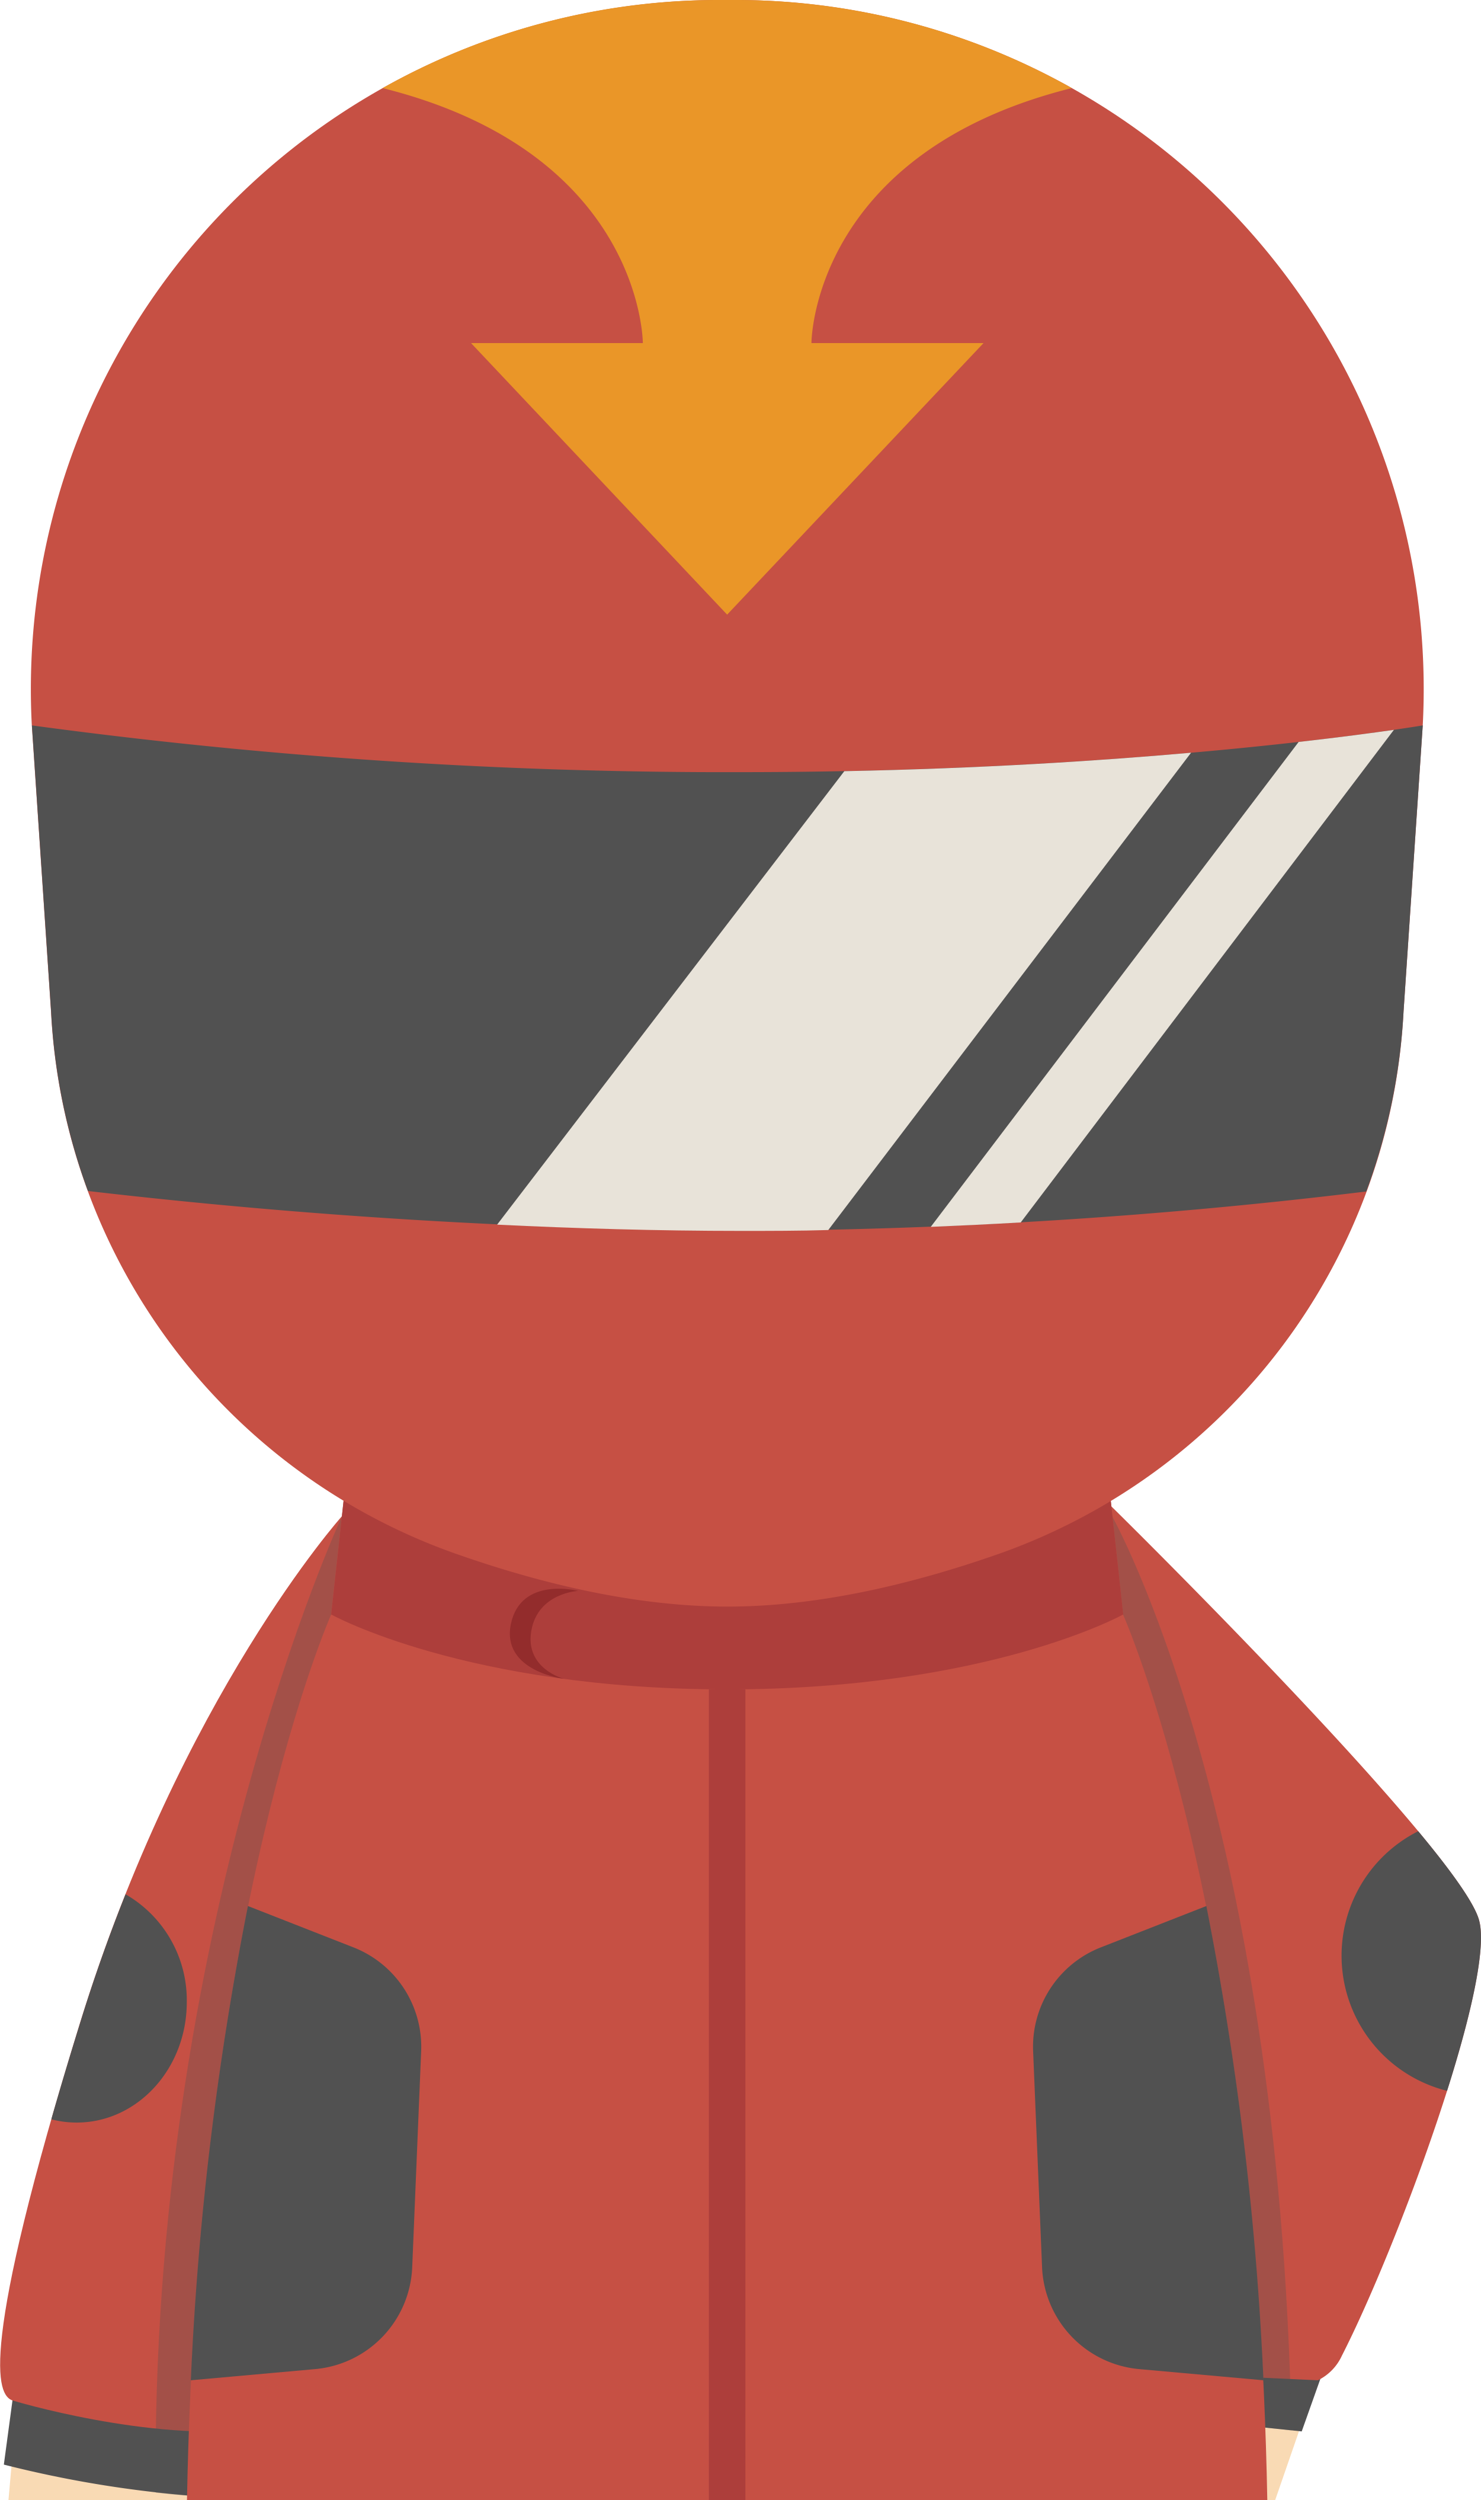 <svg xmlns="http://www.w3.org/2000/svg" viewBox="0 0 154.06 260"><defs><style>.cls-1{isolation:isolate;}.cls-2{fill:#f9dab4;}.cls-3{fill:#515151;}.cls-4{fill:#c65044;}.cls-5{opacity:0.3;mix-blend-mode:hard-light;}.cls-6{fill:#ad3e3b;}.cls-7{fill:#932c2c;}.cls-8{fill:#e8e3d9;}.cls-9{fill:#ea9628;}</style></defs><title>资源 290</title><g class="cls-1"><g id="图层_2" data-name="图层 2"><g id="Layer_1" data-name="Layer 1"><path class="cls-2" d="M138.46,243.21,118.17,249s.79,4.21,1.77,11h12.71Z"/><polygon class="cls-3" points="137.52 246.92 135.41 252.86 128.35 252.12 129.62 246.08 137.52 246.92"/><path class="cls-4" d="M115.61,156.66s36.1,35.49,38.24,43c1.79,6.26-8.52,34.09-14.26,45.32a5.29,5.29,0,0,1-2.49,2.56L125.32,247l-16.2-79.92Z"/><path class="cls-3" d="M153.85,199.66c-.5-1.78-2.92-5.14-6.32-9.22a14.49,14.49,0,0,0,3,27C153.06,209.48,154.65,202.44,153.85,199.66Z"/><g class="cls-5"><path class="cls-3" d="M114.75,168.91l13.6,83.21,6,.63h0c-1.26-64.22-18.66-95.06-18.66-95.06Z"/></g><polygon class="cls-2" points="19.17 252.82 1.34 254.81 0.88 260 19.63 260 19.17 252.82"/><path class="cls-3" d="M1.58,247.54.4,256.31a117.25,117.25,0,0,0,21.47,3.38l2.56-10.05Z"/><path class="cls-4" d="M35.56,157.69S18.81,176.41,8.3,210.46c-10.56,34.21-8.63,38.63-7,39.18,0,0,14.12,4.3,25.4,3l12.21-87.75Z"/><path class="cls-3" d="M5.34,220.4a10.36,10.36,0,0,0,2.63.34c6.33,0,11.46-5.61,11.46-12.53A12.71,12.71,0,0,0,13.06,197c-1.67,4.18-3.28,8.68-4.76,13.49C7.18,214.1,6.19,217.4,5.34,220.4Z"/><g class="cls-5"><path class="cls-3" d="M16.2,259.23c1.86.21,3.78.38,5.67.46l17-94.84-3.3-7.16S15.56,200.81,16.2,259.23Z"/></g><path class="cls-4" d="M35.87,154.9l-1.42,13S20.58,199,19.45,260H131.83c-1.13-61-15-92.08-15-92.08l-1.41-13H35.87Z"/><path class="cls-3" d="M36.79,202.53l-11-4.31a329.17,329.17,0,0,0-5.94,49.32l12.92-1.16a11.1,11.1,0,0,0,10.11-10.6l.93-22.45A11.1,11.1,0,0,0,36.79,202.53Z"/><path class="cls-3" d="M114.49,202.53l11-4.31a329.17,329.17,0,0,1,5.94,49.32l-12.92-1.16a11.11,11.11,0,0,1-10.11-10.6l-.93-22.45A11.1,11.1,0,0,1,114.49,202.53Z"/><path class="cls-6" d="M115.42,154.9H35.87l-1.42,13s14,7.79,41.19,7.79,41.2-7.79,41.2-7.79Z"/><path class="cls-7" d="M60.14,165.45s-4.18.19-4.87,4.14,3.38,5,3.38,5-6.5-.78-5.51-5.68C54.17,163.89,60.14,165.45,60.14,165.45Z"/><path class="cls-6" d="M73.74,175.69V260h3.8V175.69l-1.9,0Z"/><path class="cls-4" d="M146,105.25a63.19,63.19,0,0,1-42.08,56.34c-9.15,3.21-18.92,5.49-28.25,5.49s-19.1-2.28-28.24-5.49A63.19,63.19,0,0,1,5.31,105.25l-2-29.81A71.66,71.66,0,0,1,74.88,0H76.4A71.66,71.66,0,0,1,148,75.44Z"/><path class="cls-3" d="M3.32,75.44l2,29.81a63.31,63.31,0,0,0,3.83,18.61A622.39,622.39,0,0,0,77.05,128a555.51,555.51,0,0,0,65.07-4.09A63.4,63.4,0,0,0,146,105.25l2-29.81S119.25,80.3,77.05,80.3A536.65,536.65,0,0,1,3.32,75.44Z"/><path class="cls-8" d="M87.83,80.2,51.71,127.36c8.06.39,16.64.65,25.34.65,3.07,0,6.12,0,9.11-.09L123.9,78.28C114.21,79.14,102,79.92,87.83,80.2Z"/><path class="cls-8" d="M135.09,77.16,96.82,127.59q4.82-.2,9.36-.46L145,75.9C142.78,76.22,139.44,76.67,135.09,77.16Z"/><path class="cls-9" d="M111.49,9.16A71.27,71.27,0,0,0,76.4,0H74.88A71.23,71.23,0,0,0,39.8,9.16c27.07,6.76,27.07,26.52,27.07,26.52H49L75.64,63.92l26.67-28.24H84.41S84.41,15.92,111.49,9.16Z"/></g></g></g></svg>
